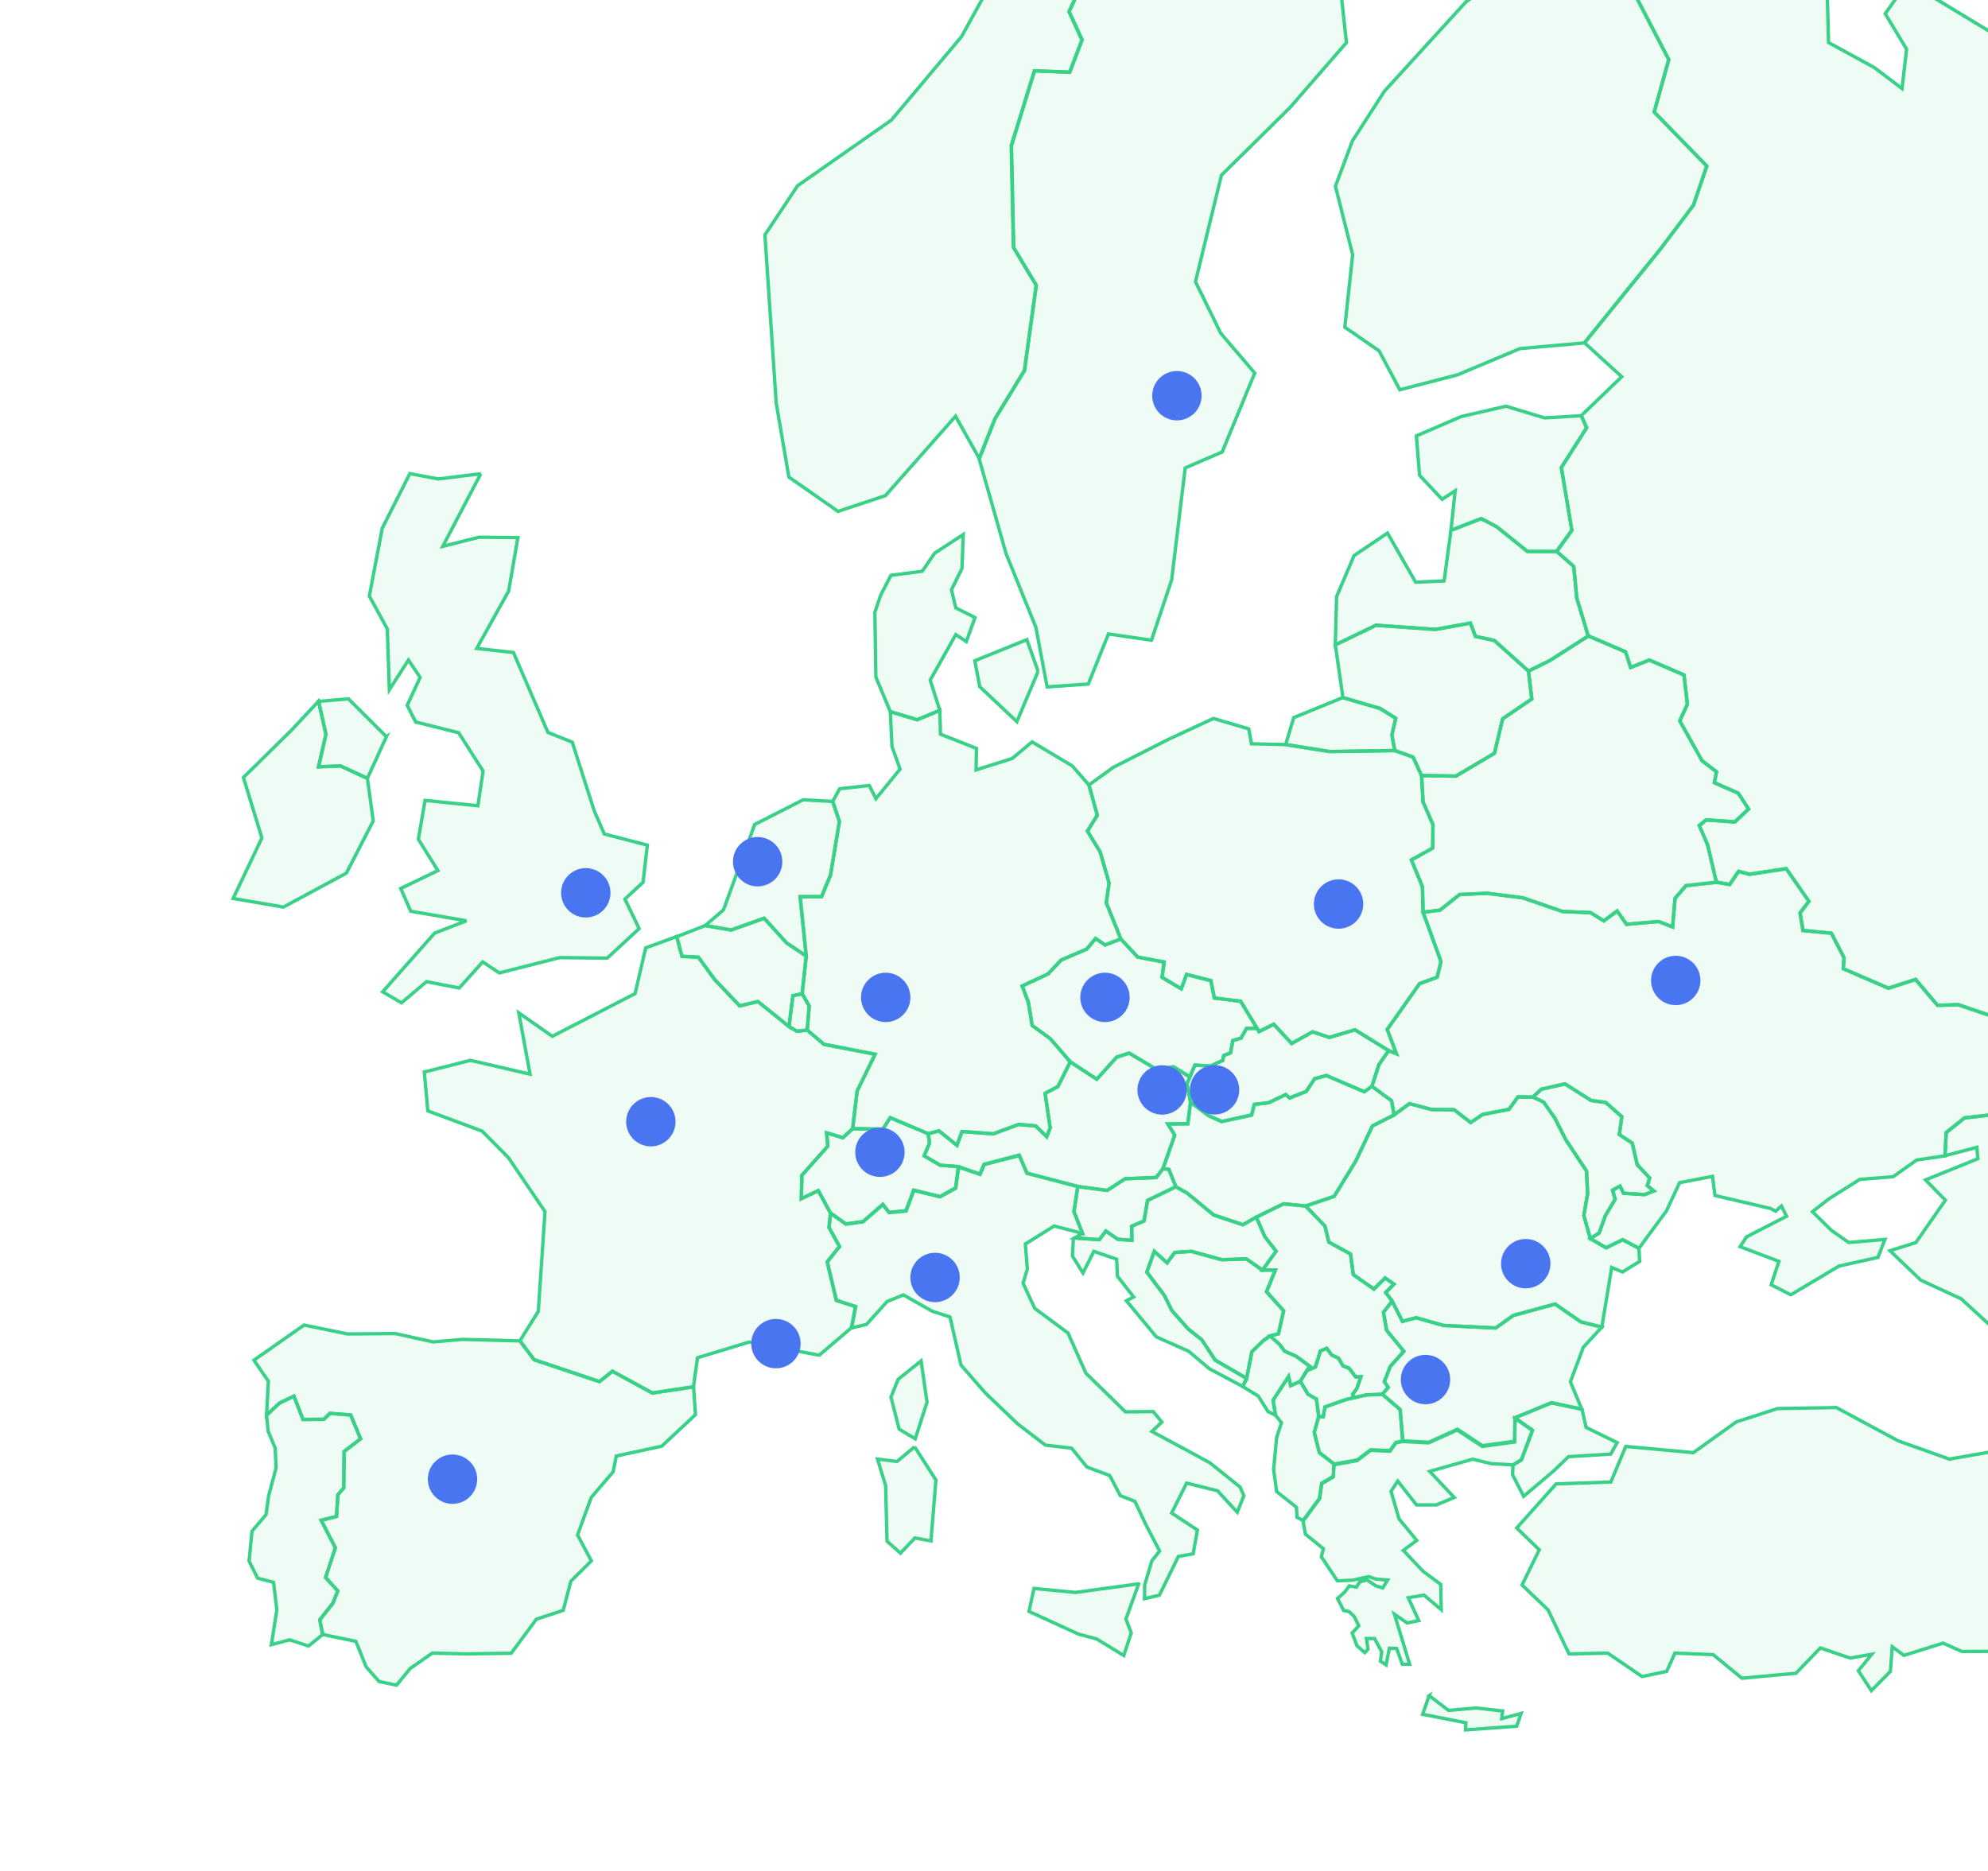<svg xmlns:xlink="http://www.w3.org/1999/xlink" xmlns="http://www.w3.org/2000/svg" width="340" height="320" viewBox="0 0 340 320"><g fill="none" fill-rule="evenodd"><path fill="#38D187" fill-opacity=".08" fill-rule="nonzero" stroke="#38D187" stroke-width=".579" d="M238.1 222.54l1.755 3.466 2.339-.628 4.68 1.321 8.926.433 3.011-2.144 7.149-1.95 4.42 3.054 3.574.889-3.163 3.444-2.21 5.915 1.95 4.679-5.221-1.105-6.196 2.557-.065 4.029-5.524.758-4.268-2.816-4.874 2.231-4.485-.238-.433-5.351-3.055-2.621 1.018-1.17-.671-.975 1.018-2.621 2.318-2.578-2.946-3.597-.542-3.076zM243.126 132.655l5.871.087 6.586-3.9 1.408-5.893 4.983-3.401-.563-4.766 3.682-1.82 6.543-4.181 6.391 2.73.867 2.664 3.184-1.278 5.936 2.557.585 5.004-1.3 2.86 3.813 6.824 2.47 1.885-.368 1.863 4.094 1.798 1.755 2.708-2.362 2.21-4.896-.347-1.169.953 1.429 3.336 1.495 6.348-5.221.585-1.863 2.166-.412 4.897-2.404-.932-5.481.477-1.604-2.275-2.274 1.69-2.275-1.409-4.788-.194-6.781-2.34-6.131-.78-4.701.217-3.336 2.664-2.903.368-.108-4.354-1.885-4.593 3.639-2.036.044-4.008-1.69-3.856zM284.028-12.798L279.933-.32l5.481 10.529-2.491 8.969 8.991 9.229-2.297 6.716-5.632 7.474-12.999 16.053-11.027.975-10.68 4.484-9.879 2.557-3.532-6.651-5.871-4.051 1.344-12.392-2.947-11.721 2.903-7.755 5.503-8.536L250.687.352l4.073-3.012-.65-6.152-8.449-6.976-2.037-5.849zM262.169 187.639l1.451-1.344 4.03-.91 4.484 2.838 2.492.347 2.751 2.426-.433 3.055 2.21 1.452.866 3.726 2.123 2.253-.411 1.3 1.126.91-1.603.628-3.596-.238-.585-1.235-1.278.715.433 1.56-1.668 2.794-1.062 2.968-1.516.953-1.105-3.964.65-3.726-.195-3.878-3.51-5.286-1.928-3.792-1.885-2.686zM192.302-18.583l-9.424 20.581 2.21 4.831-2.123 5.525-6.023-.239-3.943 12.804.368 17.418 3.878 6.456-2.015 14.58-5.047 8.254-2.687 6.824-4.073-7.257-12.001 13.583-8.103 2.686-8.406-5.871-2.166-12.695-1.928-28.726 5.589-8.406 16.032-11.222 12.002-14.277 11.113-20.148z"/><path fill="#38D187" fill-opacity=".08" fill-rule="nonzero" stroke="#38D187" stroke-width=".579" d="M238.425 190.693l2.621-1.928 3.77.997 3.878.043 2.816 2.188 2.08-1.386 4.484-.867 1.538-2.123 2.557.022 1.841.866 1.885 2.686 1.928 3.792 3.51 5.286.195 3.878-.65 3.726 1.105 3.964 2.708 1.582 2.838-1.387 2.773 1.474.13 2.231-2.947 1.82-1.841-.78-1.69 10.204-3.574-.889-4.42-3.054-7.149 1.95-3.011 2.144-8.926-.433-4.68-1.321-2.339.628-1.755-3.466-1.105-1.474 1.408-1.429-1.516-1.062-1.907 1.906-3.531-2.469-.477-3.532-3.704-2.036-.672-2.751-3.293-3.423 4.875-1.647 3.661-5.979 2.881-6.066zM357.968 231.032l-8.947-1.343-5.134-1.43-.737.975-7.734-7.084-6.933-3.206-5.243-5.026 4.42-1.387 5.048-7.258-3.401-3.466 8.947-3.618-.152-1.95-5.459 1.43.195-3.965 3.141-2.513 5.871-.672.953-3.033-1.343-5.048 2.47-4.831-.065-2.73-8.947-3.055-3.553.108-3.748-4.42-4.658 1.495-7.713-3.336.13-1.885-2.166-4.181-4.853-.477-.498-3.011 1.516-1.972-3.878-5.589-6.304.953-1.841-.498-1.538 2.253-2.275-.39-1.495-6.369-1.43-3.336 1.17-.953 4.896.347 2.361-2.21-1.755-2.708-4.095-1.798.368-1.863-2.47-1.885-3.813-6.824 1.3-2.838-.585-5.005-5.936-2.556-3.185 1.278-.867-2.686-6.391-2.73-1.95-6.478-.52-5.394-2.925-2.578 2.6-3.596-1.798-10.745 4.333-6.781-.91-2.08 6.911-6.651-6.369-5.806 12.998-16.053 5.633-7.474 2.275-6.716-8.991-9.229 2.491-8.991-5.459-10.507 4.095-12.479 27.925-1.343.39 6.824.39 14.623 7.821 4.268 4.745 3.596.78-6.738-3.661-6.066 3.856-5.438 14.688 8.882 5.113-3.445-4.095-10.572 15.988-4.593v243.852zm-128.317-111.722l-8.384 3.423-1.387 4.614 7.474 1.192 11.179-.152-.477-2.665.65-2.881-2.686-1.668-6.369-1.863zm103.75 130.245l7.084-1.235 5.221.715 7.171-4.203 6.478-.39.975 32.93-2.6 1.192-6.911 1.17-3.271-.13-6.997 2.838-5.005.022-3.228-1.43-6.694 2.101-1.993-1.473-.325 4.203-1.625 1.647-1.625 1.646-2.232-3.401 2.296-2.816-3.704.65-5.091-1.733-4.181 4.333-9.229.845-4.918-4.03-6.543-.26-1.408 3.12-4.203.888-5.871-4.008-6.629.13-3.596-7.539-4.441-4.246 2.946-6.023-3.856-3.726 6.737-7.539 9.359-.325 2.556-6.088 11.569 1.062 7.301-5.243 7.084-2.296 10.052-.173 10.637 5.719 8.709 3.098zm-67.744 2.08l-5.069 4.29-1.906-3.705.087-1.647 1.452-.888 1.885-5.048-2.968-2.145 6.196-2.556 5.221 1.083.715 3.12 5.308 2.6-1.105 1.971-7.214.433-2.6 2.491h0z"/><path fill="#38D187" fill-opacity=".08" fill-rule="nonzero" stroke="#38D187" stroke-width=".579" d="M293.56 150.896l2.253.412 1.538-2.253 1.842.498 6.304-.953 3.878 5.567-1.516 1.993.498 3.012 4.853.455 2.166 4.181-.13 1.885 7.712 3.336 4.658-1.495 3.748 4.42 3.553-.087 8.947 3.033.065 2.751-2.448 4.831 1.322 5.048-.953 3.012-5.871.671-3.12 2.513-.195 3.965-4.853.715-4.051 2.859-5.676.455-5.243 3.293-2.859 2.232 3.228 3.184 2.968 2.08 6.196-.52-1.192 3.076-6.651 1.474-8.254 4.917-3.358-1.711 1.322-4.008-6.63-2.513 1.084-1.668 6.845-3.531-.866-1.755-.975.888-.953-.477-9.446-2.209-.411-3.272-5.633 1.084-2.253 4.831-4.701 6.391-2.773-1.474-2.838 1.387-2.708-1.582 1.516-.953 1.062-2.968 1.668-2.794-.433-1.56 1.278-.694.585 1.214 3.596.238 1.603-.628-1.126-.91.411-1.3-2.123-2.253-.866-3.726-2.21-1.452.433-3.055-2.751-2.426-2.492-.347-4.484-2.838-4.03.91-1.451 1.344-2.557-.022-1.538 2.123-4.484.867-2.058 1.386-2.838-2.188-3.878-.043-3.77-.997-2.621 1.928-.433-2.426-3.358-2.47 1.191-3.704 1.668-2.384 1.343.52-1.581-4.159 5.524-7.821 3.012-1.105.65-2.686-3.055-8.428 2.903-.368 3.336-2.664 4.701-.217 6.131.78 6.781 2.34 4.788.194 2.275 1.409 2.274-1.69 1.604 2.275 5.481-.477 2.404.932.412-4.897 1.863-2.166zM225.535 242.254l-.759 2.751.867 3.445 2.513 1.95-.13 2.101-1.971 1.17-.369 2.578-2.816 3.813-1.04-.542-.108-1.733-3.38-2.665-.52-3.791.52-5.481.823-2.513-1.018-1.278-.411-2.578 2.643-4.051.368 1.56 1.646-.737 1.3 2.21 1.452.823zM203.611 188.505l-.455 3.705-3.423.021 1.17 1.928-2.015 5.741-1.148 1.495-5.308.217-3.076 1.993-5.027-.672-8.687-2.274-1.343-3.098-6.001 1.56-.715 1.668-3.683-1.257-3.098-.238-2.751-1.603.931-2.188-.238-1.604 1.841-.476 3.077 2.47.866-2.362 5.351.39 4.355-1.603 2.903.26 1.885 1.841.585-1.516-.867-5.893 2.188-1.17 2.123-4.224 4.528 2.968 3.401-3.77 2.145-.693 4.723 2.816 2.838-.476 2.816 1.733-.498 1.17zM215.916 217.232l2.21-.022-1.517 3.726 2.925 3.25-.889 3.943-1.429.368-1.149.78-1.971 1.928-.888 4.55-5.373-3.12-2.296-3.488-2.318-1.841-2.795-3.142-1.3-2.621-2.99-3.965 1.279-3.553 2.188 1.972 1.3-1.777 2.838-.195 5.221 1.43 4.202-.13zM120.615 158.305l4.441.758 5.633-2.014 3.834 4.224 3.358 2.253-.693 6.435-1.581.346-.672 5.265-5.308-4.268-3.119.736-4.246-4.462-2.817-3.835-2.816-.152-.888-3.379z"/><path fill="#38D187" fill-opacity=".08" fill-rule="nonzero" stroke="#38D187" stroke-width=".579" d="M158.744 193.899l.238 1.604-.931 2.188 2.751 1.603 3.098.238-.477 3.618-2.664 1.495-4.506-1.105-1.322 3.531-2.881.282-1.062-1.387-3.401 2.947-2.925.411-2.621-1.863-2.08-3.834-2.903 1.386.087-3.986 4.441-5.004-.195-2.275 2.773.845 1.668-1.538 5.156.065 1.257-1.95zM203.502 184.194l-2.816-1.733-2.838.476-4.723-2.816-2.145.693-3.401 3.77-4.528-2.968-3.423-3.965-3.098-2.253-.65-3.943-1.061-2.816 4.419-2.058 2.253-2.383 4.355-1.863 1.538-1.82 1.603 1.105 2.708-1.018 2.882 3.098 4.527.845-.368 2.621 3.293 1.95.91-2.448 4.159 1.061.585 2.968 4.507.563 2.794 4.615-1.798.022-.953 1.668-1.387.411-.39 2.102-1.169.455-.174.845-2.058.953-2.708-.152z"/><path fill="#38D187" fill-opacity=".08" fill-rule="nonzero" stroke="#38D187" stroke-width=".579" d="M160.737 121.498l.108 4.073 6.153 2.426-.065 3.683 6.174-1.95 3.402-2.838 6.867 4.095 2.86 3.271 1.43 5.178-1.69 2.708 2.188 3.574 1.516 5.308-.476 3.38 2.491 6.196-2.708 1.018-1.603-1.105-1.538 1.82-4.355 1.863-2.253 2.383-4.419 2.058 1.061 2.816.65 3.943 3.098 2.253 3.423 3.965-2.123 4.224-2.188 1.17.867 5.893-.585 1.516-1.885-1.841-2.903-.26-4.355 1.603-5.351-.39-.866 2.362-3.077-2.47-1.841.476-6.499-2.729-1.257 1.95-5.156-.065.758-6.456 3.077-6.283-8.753-1.69-2.859-2.448.346-4.094-1.213-2.123.693-6.435-1.039-10.16h3.661l1.538-3.705 1.516-9.164-1.148-3.423 1.192-2.166 5.069-.563 1.127 2.253 4.138-5.048-1.387-3.878-.282-5.958 4.593 1.387z"/><path fill="#38D187" fill-opacity=".08" fill-rule="nonzero" stroke="#38D187" stroke-width=".579" d="M177.548 114.825l-3.639 8.601-6.348-5.979-.845-4.441 8.904-3.596 1.928 5.416zm-10.789-9.207l-1.495 4.116-1.798-1.192-4.376 7.777 1.646 5.178-3.878 1.603-4.593-1.387-2.47-5.893-.173-11.092 1.018-2.99 1.733-3.336 5.351-.693 2.123-3.098 4.896-3.185-.217 5.806-1.798 3.64.737 3.098 3.293 1.647h0zM248.152 90.713l.715-6.759-2.231 1.451-3.857-4.116-.541-6.737 7.691-3.315 7.647-1.755 6.586 1.993 6.283-.368.909 2.08-4.311 6.802 1.798 10.746-2.599 3.596-5.026-.022-5.221-4.203-2.665-1.408zM45.592 242.037l.303-5.806-2.469-3.596 8.579-6.001 7.43 1.517 8.168-.065 6.456 1.429 5.048-.433 9.813.26 2.427 3.228 11.179 3.748 2.209-1.777 6.846 3.727 7.041-1.062.325 4.745-5.763 5.394-7.777 1.69-.542 2.686-3.748 4.398-2.339 6.413 2.361 4.441-3.51 3.466-1.299 4.983-4.593 1.516-4.311 5.828-7.691.108-5.806-.13-3.791 2.643-2.318 2.838-2.99-.628-2.232-2.535-1.733-4.333-5.676-1.169-.498-2.513 2.253-2.86.823-2.08-2.079-2.296 1.668-5.091-2.427-4.701 2.622-.65.238-3.727.997-1.148.065-6.239 2.816-2.167-1.69-4.072-3.553-.282-1.04 1.018-3.574.022-1.538-3.986-2.47 1.191z"/><path fill="#38D187" fill-opacity=".08" fill-rule="nonzero" stroke="#38D187" stroke-width=".579" d="M158.549 239.827l-2.015 6.261-2.751-1.647-1.408-5.481 1.235-3.055 3.921-3.141 1.018 7.062h0zm-36.287-72.25l4.246 4.463 3.12-.737 5.308 4.268 1.365.802 1.755-.195 2.86 2.426 8.752 1.711-3.076 6.283-.78 6.456-1.668 1.538-2.773-.823.195 2.275-4.441 4.983-.087 3.986 2.903-1.365 2.08 3.835-.26 2.448 1.798 3.25-2.102 2.621 1.56 6.586 3.293 1.062-.693 3.64-5.503 4.701-11.98-2.253-8.839 2.686-.693 4.961-7.041 1.062-6.824-3.726-2.21 1.776-11.179-3.748-2.426-3.228 3.141-5.026 1.148-17.071-6.261-9.229-4.484-4.528-9.294-3.466-.607-6.651 7.886-1.993 10.204 2.361-1.928-10.485 5.741 4.008 14.147-7.301 1.82-7.821 5.308-1.95.888 3.38 2.816.152 2.816 3.878h0zM66.086 126.004l-3.25 7.128-4.593-2.123-3.748.152 1.257-5.568-1.257-5.633 5.091-.433 6.499 6.478zM82.226 81.029l-6.499 12.414 6.196-1.56 6.651.065-1.581 9.142-5.459 9.814 6.283.693.477 1.127 5.416 12.544 4.16 1.668 3.748 11.72 1.733 3.986 7.366 1.907-.737 6.348-3.098 2.881 2.426 5.048-5.459 5.048-8.124-.087-10.334 2.621-2.838-1.885-4.008 4.463-5.611-1.083-4.268 3.618-3.228-1.885 8.904-10.052 5.438-2.101h-.043l-9.489-1.625-1.711-3.9 6.348-3.055-3.336-5.373 1.148-6.629 9.034.91h0l.888-5.936-4.073-6.391-.087-.152-7.366-1.841-1.452-2.86 2.21-4.766-1.993-2.968-3.271 5.069-.347-10.399-3.076-5.611 2.21-11.612 4.723-9.337 4.853.91 7.279-.888h0zm162.2 208.994l3.315 2.513 4.723-.412 4.528.52-.152 1.3 3.315-.888-.758 2.188-8.752.628.065-1.213-7.409-1.452 1.127-3.185h0zm17.656-45.408l-1.885 5.048-1.451.888-3.705-.217-3.163-.758-7.366 2.08 4.203 4.463-3.076 1.278h-3.38l-3.206-4.073-1.148 1.733 1.365 4.723 3.033 3.683-2.296 1.711 3.38 3.575 3.011 2.231.087 4.333-2.946-2.491-2.686.455 1.798 3.9-1.993.412-2.167-1.495 2.6 8.557h-1.257l-.975-2.708-1.235-.043-.563 2.86-.975-.65.217-1.603-1.213-2.253h-1.387l.26 1.82-.542.585-1.343-1.17-.823-2.188 1.127-1.235-.78-1.603-.888-.823-.91-.195-1.062-2.036 1.256-1.127.78-1.04 1.213.217.542-.888 1.278-.347 1.473.997 1.192.368.845-1.343-2.036-.173-1.213-.412-2.708.607-2.643.108-2.361-3.553-.39-.541.368-1.387-3.076-2.491-.412-2.231 2.816-3.813.368-2.578 1.972-1.148.13-2.101 3.965-.715 2.318-1.755 3.293.152.997-1.408 1.148-.26 4.484.238 4.874-2.21 4.29 2.816 5.524-.758.065-4.03 2.99 2.015h0zM214.854 208.176l1.473 3.358 1.929 2.47-2.34 3.228-2.752-1.907-4.202.13-5.221-1.43-2.838.195-1.3 1.777-2.188-1.972-1.279 3.553 2.99 3.965 1.3 2.621 2.795 3.142 2.318 1.841 2.296 3.488 5.373 3.12-.672 1.386-5.698-3.033-3.531-2.989-5.546-2.47-5.113-6.174 1.235-.65-2.773-3.553-.13-2.903-3.899-1.344-1.863 3.705-1.798-2.881.151-2.99.217-.13 4.224.303 1.127-1.473 2.058 1.408 2.383.174-.022-2.427 2.102-.888.606-3.51 4.831-2.339 1.929 1.083 4.549 3.748 5.004 1.668z"/><path fill="#38D187" fill-opacity=".08" fill-rule="nonzero" stroke="#38D187" stroke-width=".579" d="M198.888 199.9l2.015-5.741-1.17-1.928 3.423-.021.455-3.705 3.098 2.318 2.231.997 5.113-1.105.476-1.82 2.427-.282 2.946-1.408.65.585 2.86-1.126 1.429-2.167 1.994-.541 6.499 2.773 1.3-.932 3.358 2.47.433 2.426-3.705 1.885-2.881 6.066-3.661 5.979-4.875 1.647-3.791-.369-4.658 2.275-2.275 1.3-5.004-1.668-4.549-3.748-1.929-1.083-1.191-2.968zM62.837 133.131l.996 7.28-4.593 8.925-10.767 5.806-8.6-1.473 4.917-10.355-3.162-10.334 8.254-8.124 4.592-4.918 1.257 5.633-1.257 5.567 3.77-.13zM194.75 270.894l-2.188 6.023.91 2.361-1.278 3.878-4.636-2.838-3.098-.823-8.471-3.878.845-3.943 7.106.693 6.196-.845 4.614-.628h0zm-38.324-23.441l3.64 5.676-.845 10.421-2.751-.498-2.47 2.6-2.296-2.058-.238-9.489-1.387-4.55 3.336.412 3.011-2.513h0zm19.216-46.795l8.687 2.275-.65 4.311 1.452 3.705-4.831-1.256-4.939 3.076.347 4.268-.737 2.426 1.993 4.311 5.698 4.224 3.055 6.867 6.759 6.608 4.766-.043 1.473 1.798-1.711 1.603 5.438 2.925 4.463 2.426 5.199 4.16.628 1.473-1.127 2.838-3.38-3.683-5.286-1.3-2.556 5.113 4.398 2.903-.715 4.073-2.535.455-3.25 6.629-2.535.585.022-2.34 1.235-4.138 1.321-1.668-2.361-4.528-1.863-3.965-2.513-.997-1.798-3.423-3.9-1.451-2.621-3.228-4.484-.52-4.745-3.639-5.546-5.308-4.138-4.745-1.885-8.232-3.033-.975-4.939-2.795-2.795 1.148-3.51 3.9-2.535.607.693-3.64-3.293-1.062-1.56-6.586 2.101-2.621-1.798-3.25.26-2.448 2.621 1.863 2.925-.412 3.401-2.946 1.062 1.387 2.903-.282 1.321-3.531 4.484 1.105 2.686-1.473.477-3.618 3.683 1.256.715-1.69 6.001-1.538 1.3 3.011h0zM226.596 240.651l-.281 1.668-.78-.065-.39-2.968-1.452-.823-1.3-2.21 1.127-1.842 1.451-.606.845-2.73 1.084-.476.866 1.169 1.148.52.78 1.322.997.39 1.191 1.516.867-.043-.693 2.015-.715.975.195.606-1.365.304zM238.555 128.365l-.498-2.643.649-2.881-2.686-1.668-6.347-1.863-1.3-9.013 6.954-3.358 10.182.715 5.979-1.083.845 2.275 3.228.693 5.85 5.243.563 4.766-4.983 3.401-1.408 5.893-6.586 3.9-5.871-.087-1.452-3.163zM137.188 169.961l1.213 2.123-.346 4.094-1.755.217-1.365-.823.672-5.265z"/><path fill="#38D187" fill-opacity=".08" fill-rule="nonzero" stroke="#38D187" stroke-width=".579" d="M228.373 110.297l.216-8.254 2.99-7.019 5.719-3.856 4.81 8.406 4.874-.217 1.17-8.644 5.178-2.015 2.665 1.408 5.221 4.203 5.026.022 2.924 2.578.499 5.394 1.971 6.478-6.543 4.181-3.682 1.82-5.85-5.243-3.228-.693-.845-2.275-5.979 1.083-10.182-.715zM220.747 236.99l-.368-1.56-2.643 4.051.411 2.578-1.278-.628-1.69-2.665-2.643-1.625.672-1.386.888-4.55 1.971-1.928 1.149-.78 1.603 1.43.888 1.17 1.993.888 2.318 1.712-.498.714-1.127 1.842zM225.535 242.254l.78.065.281-1.668 3.575-1.278 1.365-.304 2.079-.476 2.795-.13 3.055 2.621.433 5.351-1.17.26-.996 1.408-3.293-.151-2.318 1.754-3.965.694-2.513-1.95-.867-3.445zM137.361 136.793l5.048.281 1.148 3.423-1.516 9.164-1.538 3.705h-3.661l1.039 10.16-3.358-2.253-3.834-4.224-5.633 2.014-4.441-.758 3.12-2.686 5.329-14.602zM191.695 160.602l-2.491-6.196.476-3.38-1.516-5.308-2.188-3.574 1.69-2.708-1.43-5.178 4.159-3.011 9.468-4.81 7.669-3.553 6.044 1.777.455 2.556 5.871.13 7.474 1.192 11.179-.174 3.119 1.127 1.452 3.163.26 4.528 1.69 3.856-.044 4.008-3.639 2.036 1.885 4.593.108 4.354 3.055 8.428-.65 2.686-3.012 1.105-5.524 7.821 1.56 4.159-1.322-.541-5.762-3.553-4.377 1.3-2.859-.954-3.596 1.994-3.055-3.293-2.513 1.256-.347-.563-2.794-4.615-4.507-.563-.585-2.968-4.159-1.061-.91 2.448-3.293-1.95.368-2.621-4.527-.845zM45.592 242.037l2.21-2.058 2.47-1.191 1.538 3.986 3.574-.022 1.04-1.018 3.553.282 1.69 4.072-2.816 2.167-.065 6.239-.997 1.148-.238 3.727-2.622.65 2.427 4.701-1.668 5.091 2.079 2.296-.823 2.08-2.253 2.86.498 2.513-2.426 1.971-3.206-1.061-3.142.823.932-5.936-.563-4.723-2.73-.715-1.452-2.925.499-5.112 2.404-2.838.434-3.185 1.278-4.788-.152-3.401-1.213-2.903z"/><path fill="#38D187" fill-opacity=".08" fill-rule="nonzero" stroke="#38D187" stroke-width=".579" d="M227.268 212.444l3.704 2.036.477 3.532 3.531 2.469 1.907-1.906 1.516 1.062-1.408 1.429 1.105 1.474-1.495 1.906.542 3.076 2.946 3.597-2.318 2.578-1.018 2.621.671.975-1.018 1.17-2.795.13-2.079.476-.195-.606.715-.975.693-2.015-.867.043-1.191-1.516-.997-.39-.78-1.322-1.148-.52-.866-1.169-1.084.476-.845 2.73-1.451.606.498-.714-2.318-1.712-1.993-.888-.888-1.17-1.603-1.43 1.429-.368.889-3.943-2.925-3.25 1.517-3.726-2.21.022 2.34-3.228-1.929-2.47-1.473-3.358 4.658-2.275 3.791.369 3.293 3.423zM235.219-11.585l-5.893 10.16.953 8.709-9.662 11.114-11.72 11.569-4.442 18.219 4.333 8.818 5.806 6.802-5.567 13.497-6.326 2.73-2.318 19.151-3.445 10.312-7.366-1.062-3.444 8.558-7.041.498-1.928-10.204-5.092-12.587-4.614-16.248 2.686-6.824 5.048-8.254 2.015-14.58-3.878-6.456-.39-17.418 3.965-12.804 6.022.239 2.102-5.525-2.21-4.831 9.424-20.581 51.387-3.054 2.037 5.849zM184.329 202.933l5.027.672 3.076-1.993 5.308-.217 1.148-1.495 1.018.109 1.191 2.968-4.831 2.339-.606 3.51-2.102.888.022 2.427-2.383-.174-2.058-1.408-1.127 1.473-4.224-.303 1.343-.78-1.452-3.704zM214.984 175.875l.347.563 2.513-1.256 3.055 3.293 3.596-1.994 2.859.954 4.377-1.3 5.762 3.553-1.668 2.405-1.191 3.704-1.3.932-6.499-2.773-1.994.541-1.429 2.167-2.86 1.126-.65-.585-2.946 1.408-2.427.282-.476 1.82-5.113 1.105-2.231-.997-3.098-2.318-.607-3.141.498-1.17.845-2.015 2.708.152 2.058-.953.174-.845 1.169-.455.39-2.102 1.387-.411.953-1.668z"/><circle cx="201.282" cy="67.679" r="4.222" fill="#4976F0"/><circle cx="111.312" cy="191.853" r="4.222" fill="#4976F0"/><circle cx="77.392" cy="252.991" r="4.222" fill="#4976F0"/><circle cx="100.184" cy="152.702" r="4.222" fill="#4976F0"/><circle cx="129.578" cy="147.382" r="4.222" fill="#4976F0"/><circle cx="188.979" cy="170.59" r="4.222" fill="#4976F0"/><circle cx="207.721" cy="186.398" r="4.222" fill="#4976F0"/><circle cx="228.931" cy="154.618" r="4.222" fill="#4976F0"/><circle cx="286.596" cy="167.693" r="4.222" fill="#4976F0"/><circle cx="159.921" cy="218.494" r="4.222" fill="#4976F0"/><circle cx="198.752" cy="186.42" r="4.222" fill="#4976F0"/><circle cx="150.492" cy="197.072" r="4.222" fill="#4976F0"/><circle cx="132.705" cy="229.808" r="4.222" fill="#4976F0"/><circle cx="151.478" cy="170.59" r="4.222" fill="#4976F0" transform="rotate(90 151.478 170.59)"/><circle cx="260.943" cy="216.132" r="4.222" fill="#4976F0"/><circle cx="243.797" cy="235.952" r="4.222" fill="#4976F0"/></g></svg>